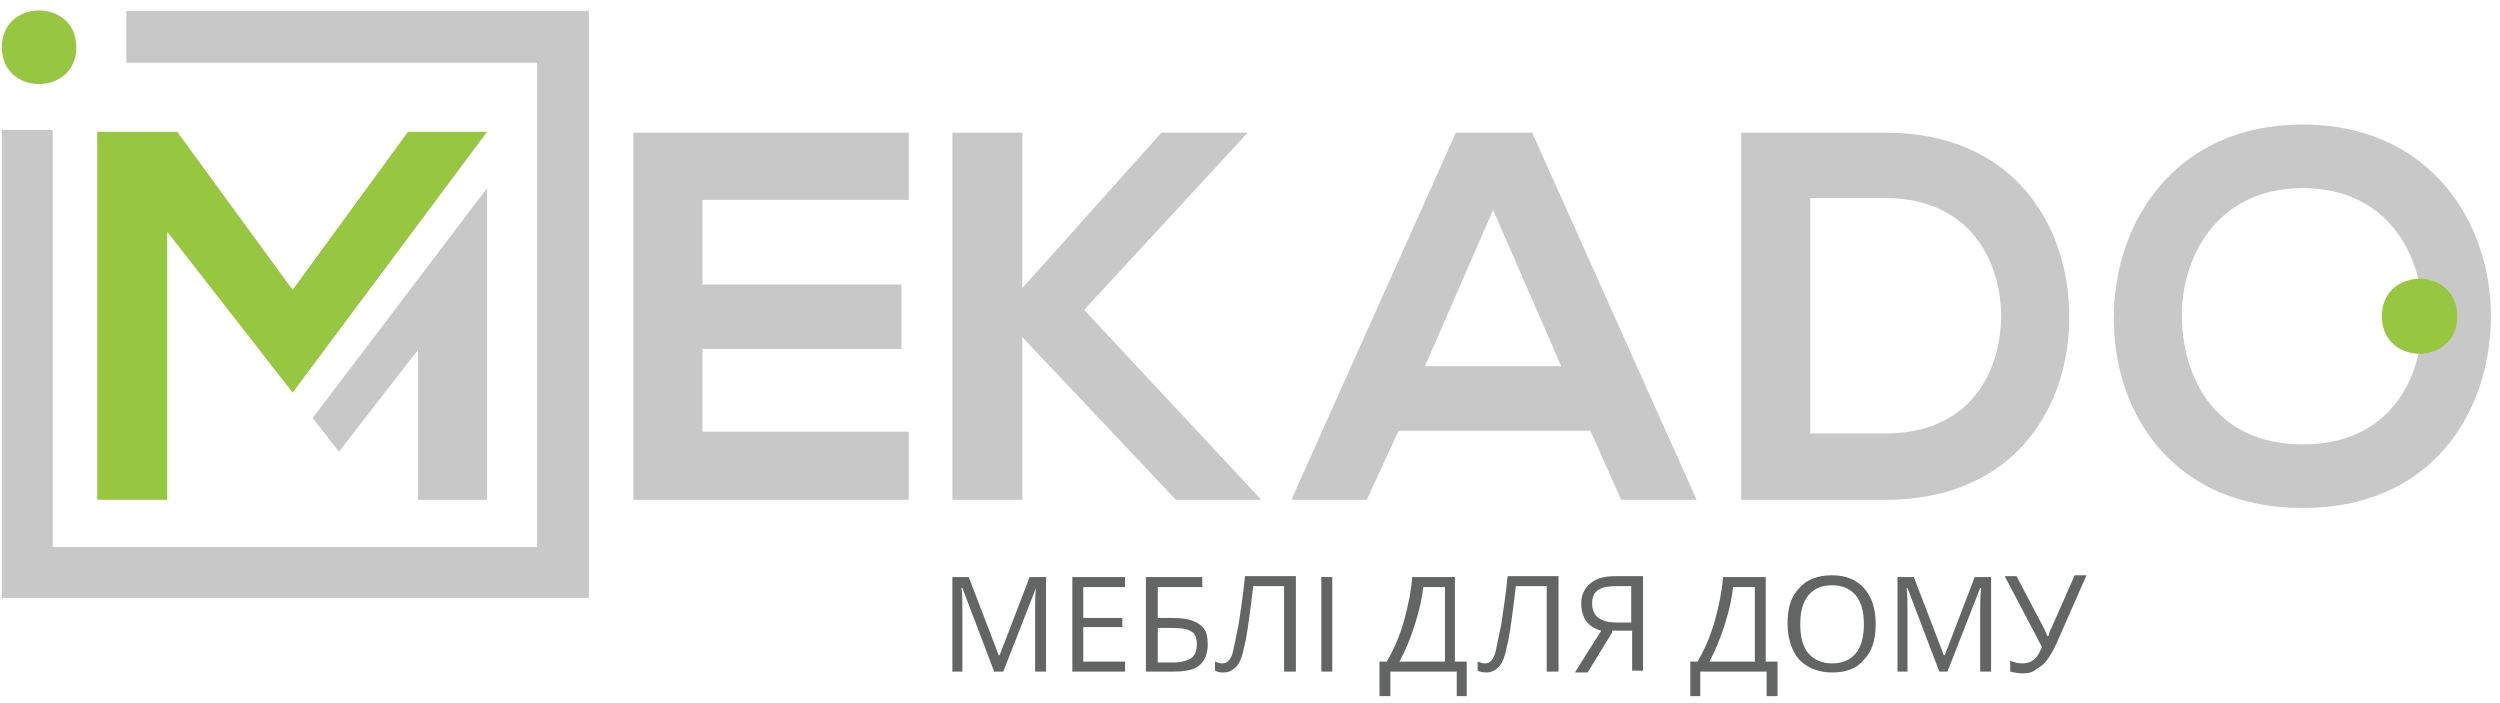 <svg xmlns="http://www.w3.org/2000/svg" viewBox="0 0 275.1 77.4"><style>.st0{fill:#c8c8c8}.st1{fill:#97c740}.st2{fill:#636464}</style><path class="st0" d="M69.7 55H100v-7.5H77.3v-9.1h21.9v-7.1H77.3V22H100v-7.4H69.7V55zM137.3 14.6h-9.5l-15.3 17.1V14.6h-7.7V55h7.7V37.1L129.4 55h9.4l-19.5-20.9zM160.2 14.6L142.1 55h8.3l3.5-7.6H175l3.4 7.6h8.3l-18.1-40.4h-8.4zm-3.4 25.7l7.5-17.2 7.5 17.2h-15zM207.5 14.6h-15.9V55h15.9c14.2 0 20.4-10.3 20.2-20.6-.2-10-6.4-19.8-20.2-19.8zm0 33.1h-8.3V21.8h8.3c8.8 0 12.5 6.3 12.7 12.6.1 6.6-3.5 13.3-12.7 13.3zM253.4 13.7c-14 0-20.8 10.7-20.8 21.3s6.6 20.9 20.8 20.9c14.2 0 20.6-10.5 20.7-20.9.1-10.6-6.8-21.3-20.7-21.3zm0 35.2c-9.5 0-13.1-7.1-13.3-13.7-.2-6.8 3.8-14.5 13.3-14.5s13.3 7.6 13.2 14.4c-.1 6.7-3.7 13.8-13.2 13.8z"/><path class="st1" d="M262.1 34.8c0 5.5 8.3 5.5 8.3 0s-8.3-5.5-8.3 0z"/><path class="st0" d="M53.6 55V20.7L34.4 46l2.9 3.7L46 38.5V55z"/><path class="st0" d="M13.9 1.2v5.7h45.2v53.3H5.8V14.3H.2v51.5h64.6V1.2z"/><g><path class="st1" d="M44.9 14.5L32.2 31.9 19.5 14.5h-8.8V55h7.7V25.5l13.8 17.7 21.4-28.7zM.2 5.2c0 5.4 8.2 5.4 8.2 0S.2-.2.2 5.2z"/></g><g><path class="st2" d="M109.4 73.9l-3.5-9.2h-.1c.1.7.1 1.6.1 2.6v6.6h-1.1V63.5h1.8l3.3 8.6h.1l3.3-8.6h1.8v10.4h-1.2v-6.7c0-.8 0-1.6.1-2.5l-3.6 9.2h-1zM123.8 73.9H118V63.5h5.8v1.1h-4.6V68h4.3v1h-4.3v3.8h4.6v1.1zM132.9 70.9c0 1-.3 1.8-.9 2.3-.6.5-1.5.7-2.8.7h-3.1V63.5h6.2v1.1h-4.9V68h1.6c.9 0 1.7.1 2.2.3.6.2 1 .5 1.3.9.3.4.4 1 .4 1.7zm-5.5 2h1.7c.9 0 1.6-.2 2-.5.4-.3.6-.8.6-1.5s-.2-1.2-.6-1.4c-.4-.3-1.1-.4-2.2-.4h-1.5v3.8zM142.5 73.9h-1.2v-9.4h-3.4l-.2 1.7c-.3 2.3-.5 3.9-.8 5-.2 1.1-.5 1.8-.9 2.2-.4.4-.8.6-1.4.6-.4 0-.7-.1-.9-.2v-1c.3.1.5.2.8.2.3 0 .5-.1.7-.3.2-.2.4-.6.5-1.1.1-.5.3-1.5.6-2.9.2-1.4.5-3.2.7-5.3h5.6v10.5zM145.4 73.9V63.5h1.2v10.4h-1.2zM161.5 76.6h-1.2v-2.7H153v2.7h-1.2v-3.8h.8c.7-1.2 1.4-2.7 1.9-4.5.5-1.8.8-3.4.9-4.8h4.7v9.3h1.3v3.8zm-2.5-3.8v-8.2h-2.4c-.1 1.2-.4 2.5-.9 4.1-.5 1.6-1.1 3-1.7 4.1h5zM171.4 73.9h-1.2v-9.4h-3.4l-.2 1.7c-.3 2.3-.5 3.9-.8 5-.2 1.1-.5 1.8-.9 2.2-.4.4-.8.6-1.4.6-.4 0-.7-.1-.9-.2v-1c.3.1.5.2.8.2.3 0 .5-.1.7-.3.2-.2.4-.6.5-1.1.1-.5.3-1.5.6-2.9.2-1.4.5-3.2.7-5.3h5.6v10.5zM177.4 69.6l-2.7 4.4h-1.4l2.9-4.6c-.8-.2-1.3-.6-1.7-1.1-.3-.5-.5-1.1-.5-1.9 0-.9.3-1.6 1-2.2s1.6-.8 2.9-.8h2.9v10.4h-1.2v-4.4h-2.2zm2.1-5.1h-1.6c-.9 0-1.5.1-2 .4s-.7.8-.7 1.5c0 1.4.9 2.1 2.7 2.1h1.6v-4zM195.6 76.6h-1.2v-2.7h-7.3v2.7H186v-3.8h.8c.7-1.2 1.4-2.7 1.9-4.5.5-1.8.8-3.4.9-4.8h4.7v9.3h1.3v3.8zm-2.5-3.8v-8.2h-2.4c-.1 1.2-.4 2.5-.9 4.1-.5 1.6-1.1 3-1.7 4.1h5zM206.4 68.7c0 1.7-.4 3-1.3 3.9-.8 1-2 1.4-3.5 1.4s-2.7-.5-3.6-1.4c-.8-.9-1.3-2.3-1.3-4 0-1.7.4-3 1.3-3.9.8-.9 2-1.4 3.6-1.4 1.5 0 2.7.5 3.5 1.4.9 1 1.3 2.3 1.3 4zm-8.3 0c0 1.4.3 2.5.9 3.2.6.7 1.5 1.1 2.6 1.1 1.2 0 2-.4 2.6-1.1.6-.7.9-1.8.9-3.2 0-1.4-.3-2.5-.9-3.2-.6-.7-1.5-1.1-2.6-1.1-1.2 0-2 .4-2.6 1.1-.6.7-.9 1.8-.9 3.2zM213.4 73.9l-3.5-9.2h-.1c.1.7.1 1.6.1 2.6v6.6h-1.1V63.5h1.8l3.3 8.6h.1l3.3-8.6h1.8v10.4h-1.2v-6.7c0-.8 0-1.6.1-2.5h-.1l-3.6 9.2h-.9zM222.6 74.1c-.5 0-1-.1-1.4-.2v-1.2c.4.2.9.3 1.3.3.5 0 .9-.1 1.3-.4.3-.2.6-.7.9-1.4l-4.1-7.8h1.3l3.1 5.9c.1.2.2.5.3.7h.1c.1-.4.2-.7.3-.8l2.6-5.9h1.3l-3.3 7.5c-.4.9-.8 1.5-1.1 1.9-.3.4-.7.7-1.1.9-.4.4-.9.5-1.5.5z"/></g></svg>